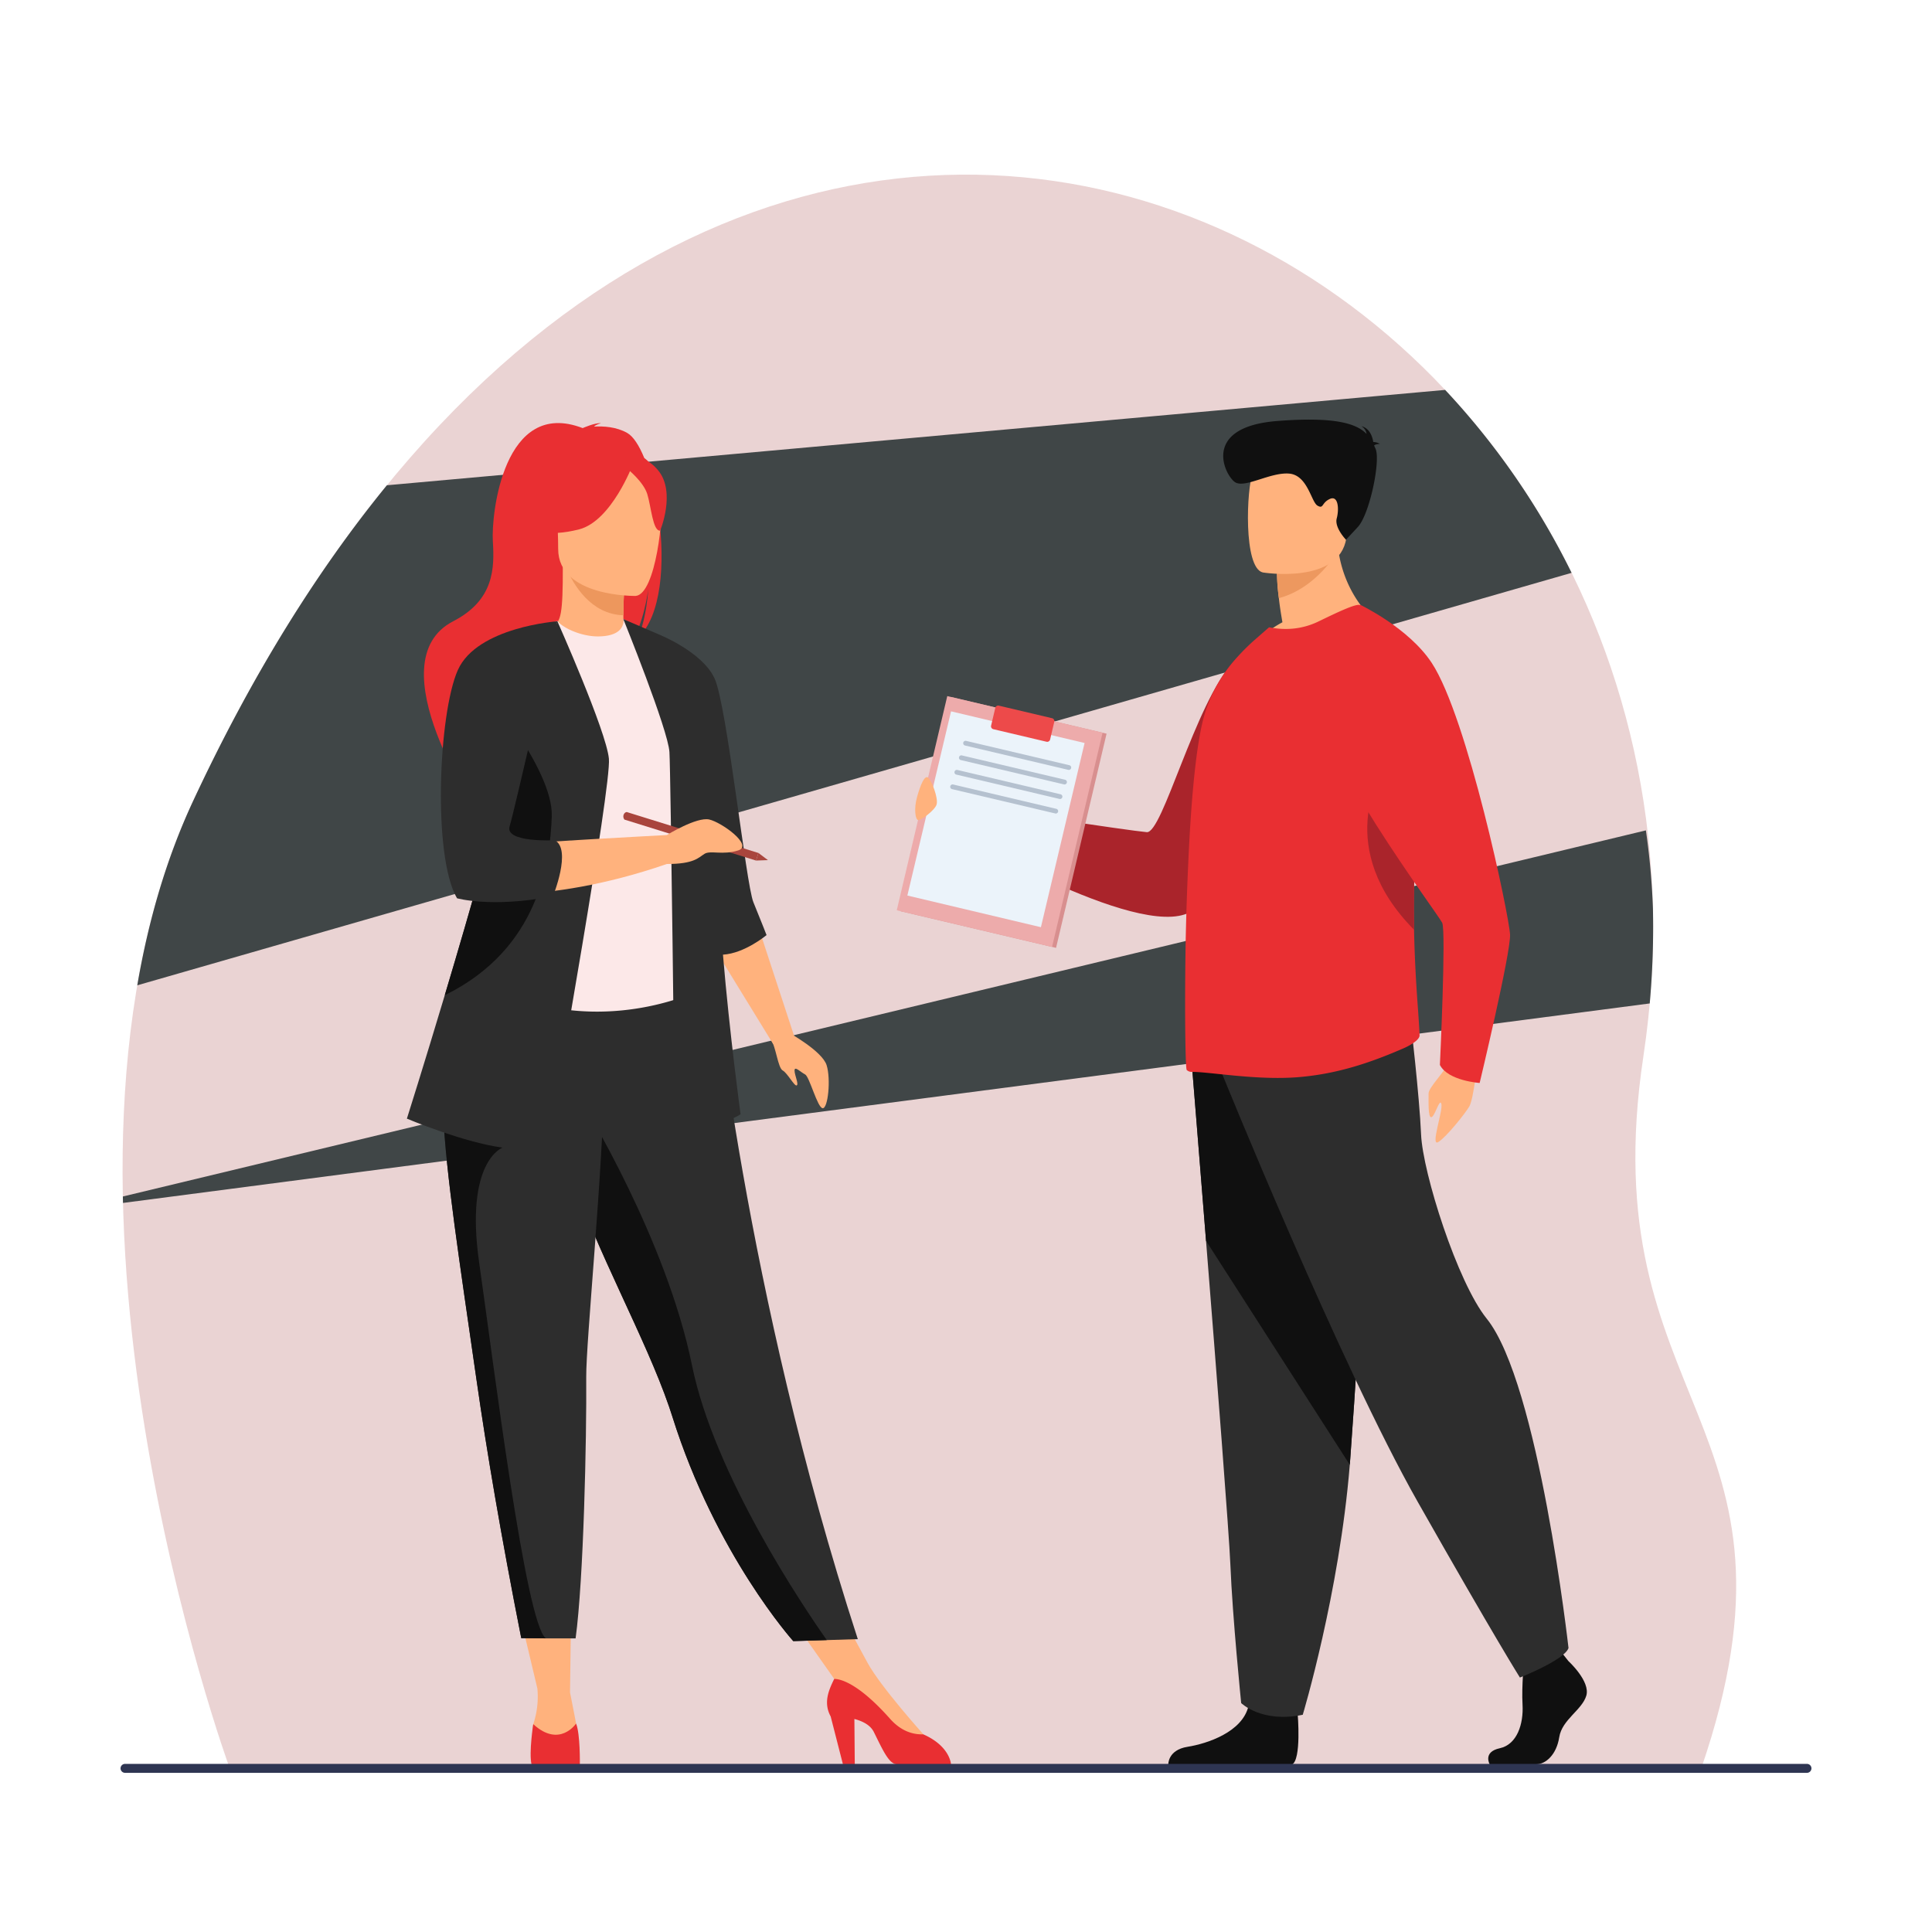 <svg xmlns="http://www.w3.org/2000/svg" viewBox="0 0 2000 2000"><defs><style>.cls-1{isolation:isolate;}.cls-2{fill:#fff;}.cls-3{fill:#ead3d3;}.cls-4{fill:#404647;mix-blend-mode:screen;}.cls-5{fill:#ffb27d;}.cls-6{fill:#e92f32;}.cls-7{fill:#ed975d;}.cls-8{fill:#2d2d2d;}.cls-9{fill:#fce8e8;}.cls-10{fill:#101010;}.cls-11{fill:#a9453d;}.cls-12{fill:#aa242b;}.cls-13{fill:#ed985f;}.cls-14{fill:#d88f8f;}.cls-15{fill:#edabab;}.cls-16{fill:#ebf3fa;}.cls-17{fill:#b5c1cf;}.cls-18{fill:#ed4a4a;}.cls-19{fill:#2e3552;}</style></defs><g class="cls-1"><g id="Layer_2" data-name="Layer 2"><g id="Layer_1-2" data-name="Layer 1"><rect class="cls-2" width="2000" height="2000"/><path class="cls-3" d="M237.94,1831s-222.19-606.78-38-1001.79C739.63-328.49,1827.48,255.51,1701.23,1093.53c-54.76,363.51,184.23,375.77,59.52,738.22Z"/><path class="cls-4" d="M400.5,502.35c-72.14,88.3-139.84,196.53-200.59,326.85C172.08,888.9,153.54,953.43,142.1,1020l1484.81-427A782.18,782.18,0,0,0,1496,403.63Z"/><path class="cls-4" d="M127.32,1245.28l1580.47-206.52a880,880,0,0,0,3.33-98.25,756.45,756.45,0,0,0-7.31-80.9l-1576.64,379Z"/><path class="cls-5" d="M955.91,1805l0-9.6s-44.41-49.29-58-74.37l-37.5-69.25-49.08,12.14,62.3,88.28Z"/><path class="cls-6" d="M682,534.5c8.57-35.27-3.86-51.7-15.08-60.44-5.32-13-11.39-22.34-17.6-25.87-11.32-6.44-24.89-7.14-34.38-6.58,2.45-2.52,7.25-3.44,7.25-3.44-5.88-.87-19,5-19,5-81.86-31.54-94.73,89-93,117s1.48,61-41.11,83c-81.26,42.1,27,200.74,27,200.74-2.07-22.63,102.34-142,156.81-177.81,13.26-19.52,18-54,18.33-56.72-2.29,27.34-7,42.68-11.15,51.32C684.87,637.83,688.55,583,682,534.5Z"/><path class="cls-5" d="M649.64,667.87c.27.12-26.3,13.92-46.29,8.45-18.8-5.12-31.09-29.5-30.83-29.56,8-1.58,10.26-12.52,10.09-59.54l3.6.71,60.52,12s-1.37,19-1.41,37C645.28,652,646.19,666.26,649.64,667.87Z"/><path class="cls-7" d="M646.73,599.92s-1.37,19-1.41,37c-33.87-1-51.77-31.85-59.11-49Z"/><path class="cls-8" d="M888,1696.82l-32.08,1-34.72,1.06S740.94,1609.56,696,1466.4c-1.05-3.33-2.15-6.7-3.33-10.11C668,1384.49,617,1294.37,590.05,1212.8c-4.28-13-8.12-25.23-11.57-36.8-1.11-3.71-2.19-7.35-3.21-10.94-19.82-68.88-25.56-114.1-30.85-162.43l194.25,1.56S770,1334.14,888,1696.82Z"/><path class="cls-9" d="M711.47,892.57C711,985,725,1024.66,725,1024.66s-83.17,42.26-182,11.16c-1.16-.37-63.6-17.07-63.6-17.07,1.65-3.74,16.36-66,18-69.47,20.87-44.82,18.47-66.18,21-80,4.59-25.73,4.69-52.34,2.4-77.44a621.26,621.26,0,0,0-24-121.62c26.93-6.13,52.15-16.9,80.19-27.41,6.45,8,26.16,16.43,43.26,16,19.69-.44,26.07-8.87,25-18.07,21,11.68,37.73,22.7,37.73,22.7,17.83,31,54,61.07,56.62,108.58C740.27,783.8,711.49,890,711.47,892.57Z"/><path class="cls-5" d="M658,616.91s-80.13,1.32-80.18-48.6S567.42,485,618.58,482s61.12,16.08,65.19,32.74S678.89,615.28,658,616.91Z"/><path class="cls-6" d="M655.08,480.78S633.14,539.34,599.47,548s-48.28-.36-48.28-.36,5.28-30.12,10.64-65.94C561.83,481.69,638.53,452.9,655.08,480.78Z"/><path class="cls-6" d="M649.64,485.53S666,498.6,670,511.31s5.79,38.88,13.42,38c0,0,16.53-39.8-2.05-62.32C661.69,463.11,649.64,485.53,649.64,485.53Z"/><path class="cls-5" d="M598,1792.94c-2.73-15-7.92-40.93-7.92-40.93l1.21-92H535.4l20.92,88.08a89.71,89.71,0,0,1-4.3,36.79s-5.37,24.46,18.72,24.91S600.74,1807.94,598,1792.94Z"/><path class="cls-6" d="M552,1784.85s-4.53,29.25-1.81,41.52c0,0,7.11.48,24.61.48,16.59,0,25.46-.48,25.46-.48s.51-31.47-3.92-42.15C596.36,1784.22,579.29,1809.84,552,1784.85Z"/><polygon class="cls-5" points="784.13 956.73 821.98 1072.12 800.39 1080.77 737.81 978.83 784.13 956.73"/><path class="cls-6" d="M984.47,1826.37s-48.35.92-56.53,0-14.51-15.72-23.37-33.45c-3.62-7.25-11.76-11.24-20.11-13.44l.39,46.89H872.59l-12.67-49.47c-7.87-14.45-1.9-27.48,3.64-38.89,6.43,0,25,4.32,57.82,41.28,10.79,12.13,22.69,16.47,34.51,16.1a3.35,3.35,0,0,0,.49.26C983.65,1807.92,984.47,1826.37,984.47,1826.37Z"/><path class="cls-8" d="M793.53,968s-5.85-15.05-13.64-34.07-27.35-204.22-40.26-231.82-57.54-45.32-57.54-45.32l-36.82-15.91S691.63,755.36,693,778.54s5.45,379,5.45,379-2.73,16.36,28.63,9.54,39.54-13.63,39.54-13.63-11.38-83.34-18.21-165.18C771,986.91,793.53,968,793.53,968Z"/><path class="cls-10" d="M855.88,1697.8l-34.72,1.06S740.94,1609.56,696,1466.4c-1.05-3.33-2.15-6.7-3.33-10.11C668,1384.49,617,1294.37,590.05,1212.8c-4.28-13-8.12-25.23-11.57-36.8-1.11-3.71-2.19-7.35-3.21-10.94l28.61-21.71s85.88,139.08,112.47,270C739.44,1527,831.94,1663.78,855.88,1697.8Z"/><path class="cls-8" d="M606.86,1425.49c.49,63.65-2.72,210-11,270.55H565.09c-17,0-25.49-.24-25.49-.24-20.79-105.33-35.58-192.48-46.35-267.58-8.84-61.63-16.69-114.46-22.73-160-6.08-45.77-10.31-84.09-11.82-116.48-.23-5.09-.41-10.06-.51-14.87s-.12-9.54-.08-14.11L626,1106.45C623.84,1218,606.59,1388.5,606.86,1425.49Z"/><path class="cls-10" d="M565.09,1696c-17,0-25.49-.24-25.49-.24-20.79-105.33-35.58-192.48-46.35-267.58-8.84-61.63-16.69-114.46-22.73-160-6.08-45.77-10.31-84.09-11.82-116.48L520.28,1188S481,1201.89,496,1306.87,544.21,1681.18,565.09,1696Z"/><path class="cls-8" d="M573,1150.76s-11.82,42.72-52.72,37.26-99.07-30-99.07-30,17.48-55.23,39.21-127.8c26.32-87.84,58.89-201.09,74.24-272.52C539,737.69,541.93,721,543,709L577,643.16s50.6,113.57,53.33,142.2S573,1150.76,573,1150.76Z"/><path class="cls-5" d="M532.17,781.09,577,643.16c-.12.06-56.57,16.8-85,31.15,0,0-17.75,22.88-28.73,75.66,0,0-11.6,126.74,14.3,173.09,0,0,81.81,16.37,212.7-28.63v-30s-143.16,7.5-172.48,10.91Z"/><path class="cls-10" d="M571.2,845.35c-1.83,46.36-12.74,136.34-110,184.51-.26.13-.52.26-.78.37,26.32-87.84,58.89-201.09,74.24-272.52C552.53,784.4,572.19,819.83,571.2,845.35Z"/><path class="cls-8" d="M577,643.16s-83,5.85-103,50.39-26.36,192.7-.91,236.33c0,0,35,10,97-1.61l2.29-.43s19.77-48.41,2-58c0,0-52.27,2.73-46.82-14.54S577,643.16,577,643.16Z"/><path class="cls-11" d="M785.12,883l-2.44,7.86L646.44,848.45a5.22,5.22,0,0,1-.92-4.82c1-3,3.37-3,3.37-3Z"/><polygon class="cls-11" points="794.97 890.4 785.12 882.97 782.68 890.83 794.97 890.4"/><path class="cls-5" d="M816.6,1069s34.56,19.1,39.11,33.65,1.42,45-4.07,44.57-13.67-32.74-18.22-35-10.91-9.09-10.91-4.09,4.55,14.1,2.27,15.46-9.55-12.73-14.55-15.46-7.1-25.21-12-31.25S816.6,1069,816.6,1069Z"/><path class="cls-5" d="M690.27,864.44s30.91-19,43.87-16.11,46,26.86,30.12,32-28.77-.25-34.88,3.51-10.63,10.65-39.11,10.55S690.27,864.44,690.27,864.44Z"/><path class="cls-5" d="M1000.16,862.46s-36.44-6.54-43.47-12-2.49-8.32-.27-17.61c4.32-18.11,1.57-8.4,8.92-9.19s1.65-5.42,1.61-9.1-1.59-7.5,5-6.82,22.49,21.69,35.79,29.67S1000.16,862.46,1000.16,862.46Z"/><path class="cls-12" d="M1342.92,650.69s38.84,163.65-106.17,290.2C1191.49,980.4,994.11,864,994.11,864s.42-19.53,19.1-27.7c0,0,155.51,23.58,173.94,25.15,16.36,1.4,49.46-132,89.6-176.58C1307.83,650.35,1342.92,650.69,1342.92,650.69Z"/><path class="cls-10" d="M1623.67,1719.6s22.93,20.92,18.46,35.79-25.16,24.77-28,42.93-14,28.08-24,28.08h-48s-7.41-12.78,10.48-16.64,24.64-25.2,23.52-45,1.68-46.24,1.68-46.24l38-8.81Z"/><path class="cls-10" d="M1343.34,1774.15s4.12,47.61-5.94,52.57l-128,.13s-.8-15.26,19.89-18.56,57-15.42,63.18-42.39S1343.34,1774.15,1343.34,1774.15Z"/><path class="cls-8" d="M1233.72,1100.75s6.79,83.45,14.77,183.77c10.86,136.26,23.91,303.65,25.2,335.36,2.23,55.06,11.18,143.14,11.18,143.14s21.24,20.92,63.74,12.1c0,0,37.87-125.73,48.69-258.76.17-2.18.34-4.38.5-6.57,10.07-135.43,25.72-420.6,25.72-420.6Z"/><path class="cls-10" d="M1233.72,1100.75s6.79,83.45,14.77,183.77l148.81,231.84c.17-2.18.34-4.38.5-6.57,10.07-135.43,25.72-420.6,25.72-420.6Z"/><path class="cls-8" d="M1264.74,1110.66s122.44,302.23,203,444.26,105.67,181.67,105.67,181.67,46.12-18.16,50.31-30.55c0,0-30.78-274.2-84.7-341-30.46-37.77-66.25-151.12-67.93-190.76s-10.9-118.08-10.9-118.08Z"/><path class="cls-5" d="M1425.84,644.9s-82.85,40-130.61,25.14a112.82,112.82,0,0,1,32.33-25.87c-1.65-9.58-2.94-17.9-3.68-25a230.45,230.45,0,0,1-2-25.5l32-25.14,30.31-24.06C1381.75,612.16,1425.84,644.9,1425.84,644.9Z"/><path class="cls-6" d="M1228.49,1107.64a7.45,7.45,0,0,0,5,2c18-.36,70.35,9.58,114.61,5.06,37.47-3.62,70.54-14.46,106-30,4.78-2.17,15.63-8,15.43-13-.19-5.79-.73-13.93-1.46-24.43-1.49-20.67-3.57-50-4.24-84.79-1.25-65.29,2.75-80.24,2.75-124.66.34-61.63-8.92-175-58.4-211.26-3.31-2.54-23.89,7.4-43,16.64-17.46,8.5-34.9,9.41-51.43,6.16l-16.53,14.46c-20,18.26-42.09,43.4-51.81,81.39-8.08,32.21-12.86,90.44-15.44,150.86-2.23,48.28-2.76,89.25-2.76,90.26C1226.29,1053.37,1227.19,1106.74,1228.49,1107.64Z"/><path class="cls-13" d="M1384.69,570.38s-20.94,38.16-60.81,48.83a230.45,230.45,0,0,1-2-25.5l32-25.14Z"/><path class="cls-5" d="M1307.29,592.61s79,12.93,86.45-35.66,22.62-79.64-27.53-90-62.8,6.78-69.29,22.4S1286.92,588,1307.29,592.61Z"/><path class="cls-10" d="M1422.47,461.19c.71-.83,2.37-1.49,6-1.69a14.94,14.94,0,0,0-6.88-1.94c-.77-5.12-3.49-14.18-12.31-16.39a11.06,11.06,0,0,1,5.36,8c-10.21-10.48-32.08-18.11-92.65-13.33-79.82,6.3-53.52,57.41-43.18,63.5s36.34-10.61,55.6-9.08,22.91,29.35,29.44,33.16,4-2.93,12.81-6.92,9.67,10.65,7.12,20.17,9.59,22.08,9.59,22.08l12.27-13.22c12.27-13.21,23.84-69.19,18.26-81.12Z"/><path class="cls-12" d="M1463.79,962.43c-.5-25.79-.22-54.57,1.66-85,.1-2,.21-4.11.3-6.18-7.51-37.22-18.88-70.24-35.61-71.32C1430.14,799.88,1380.31,878.19,1463.79,962.43Z"/><path class="cls-5" d="M1529.71,1097.47s-4.16,40.39-8.72,48-24,32-32.22,36.84,5-32.16,3.36-39.35-6.8,13.12-10.45,13.6-2.7-17.81-2.83-24.46,17.72-23.08,24-37.24S1529.71,1097.47,1529.71,1097.47Z"/><path class="cls-6" d="M1408.1,626.11s50,23.68,74,60.08c37.19,56.46,80.3,262.25,81.1,281.31s-31.47,153.59-31.47,153.59-32.71-2.15-41.15-18.67c0,0,6.53-138.23,2.39-147.11s-136.4-185.43-121.53-223.1S1408.1,626.11,1408.1,626.11Z"/><rect class="cls-14" x="956.34" y="737.53" width="165.19" height="227.83" transform="translate(223.23 -215.78) rotate(13.27)"/><rect class="cls-15" x="952.2" y="736.55" width="165.19" height="227.83" transform="translate(222.9 -214.86) rotate(13.27)"/><rect class="cls-16" x="963.53" y="752.18" width="142.53" height="196.58" transform="matrix(0.97, 0.23, -0.23, 0.97, 222.89, -214.85)"/><path class="cls-17" d="M1106.39,797a2.22,2.22,0,0,1-.57-.07L999.15,771.79a2.47,2.47,0,1,1,1.13-4.8L1107,792.15a2.47,2.47,0,0,1-.56,4.87Z"/><path class="cls-17" d="M1102,812.07a2.22,2.22,0,0,1-.57-.07L994.76,786.84a2.47,2.47,0,1,1,1.13-4.8l106.68,25.16a2.47,2.47,0,0,1-.57,4.87Z"/><path class="cls-17" d="M1097.34,827.12a2.22,2.22,0,0,1-.57-.07L990.1,801.89a2.47,2.47,0,1,1,1.13-4.8l106.67,25.16a2.47,2.47,0,0,1-.56,4.87Z"/><path class="cls-17" d="M1093,842.17a2.22,2.22,0,0,1-.57-.07L985.71,816.94a2.47,2.47,0,1,1,1.13-4.8l106.67,25.16a2.47,2.47,0,0,1-.56,4.87Z"/><path class="cls-18" d="M1083.37,767.85l-55.1-13a3.08,3.08,0,0,1-2.28-3.69l4.33-18.38a3.08,3.08,0,0,1,3.7-2.29l55.09,13a3.08,3.08,0,0,1,2.29,3.69l-4.34,18.38A3.08,3.08,0,0,1,1083.37,767.85Z"/><path class="cls-5" d="M969.59,832.73c1.88-6.6-5.39-25.59-9-27.91s-7.77,7.77-11.27,20.27-1.68,23.42,1.15,23.87S967.85,838.81,969.59,832.73Z"/><path class="cls-19" d="M1870.56,1835.23H129.44a4.65,4.65,0,0,1-4.64-4.64h0a4.65,4.65,0,0,1,4.64-4.63H1870.56a4.65,4.65,0,0,1,4.64,4.63h0A4.65,4.65,0,0,1,1870.56,1835.23Z"/></g></g></g></svg>